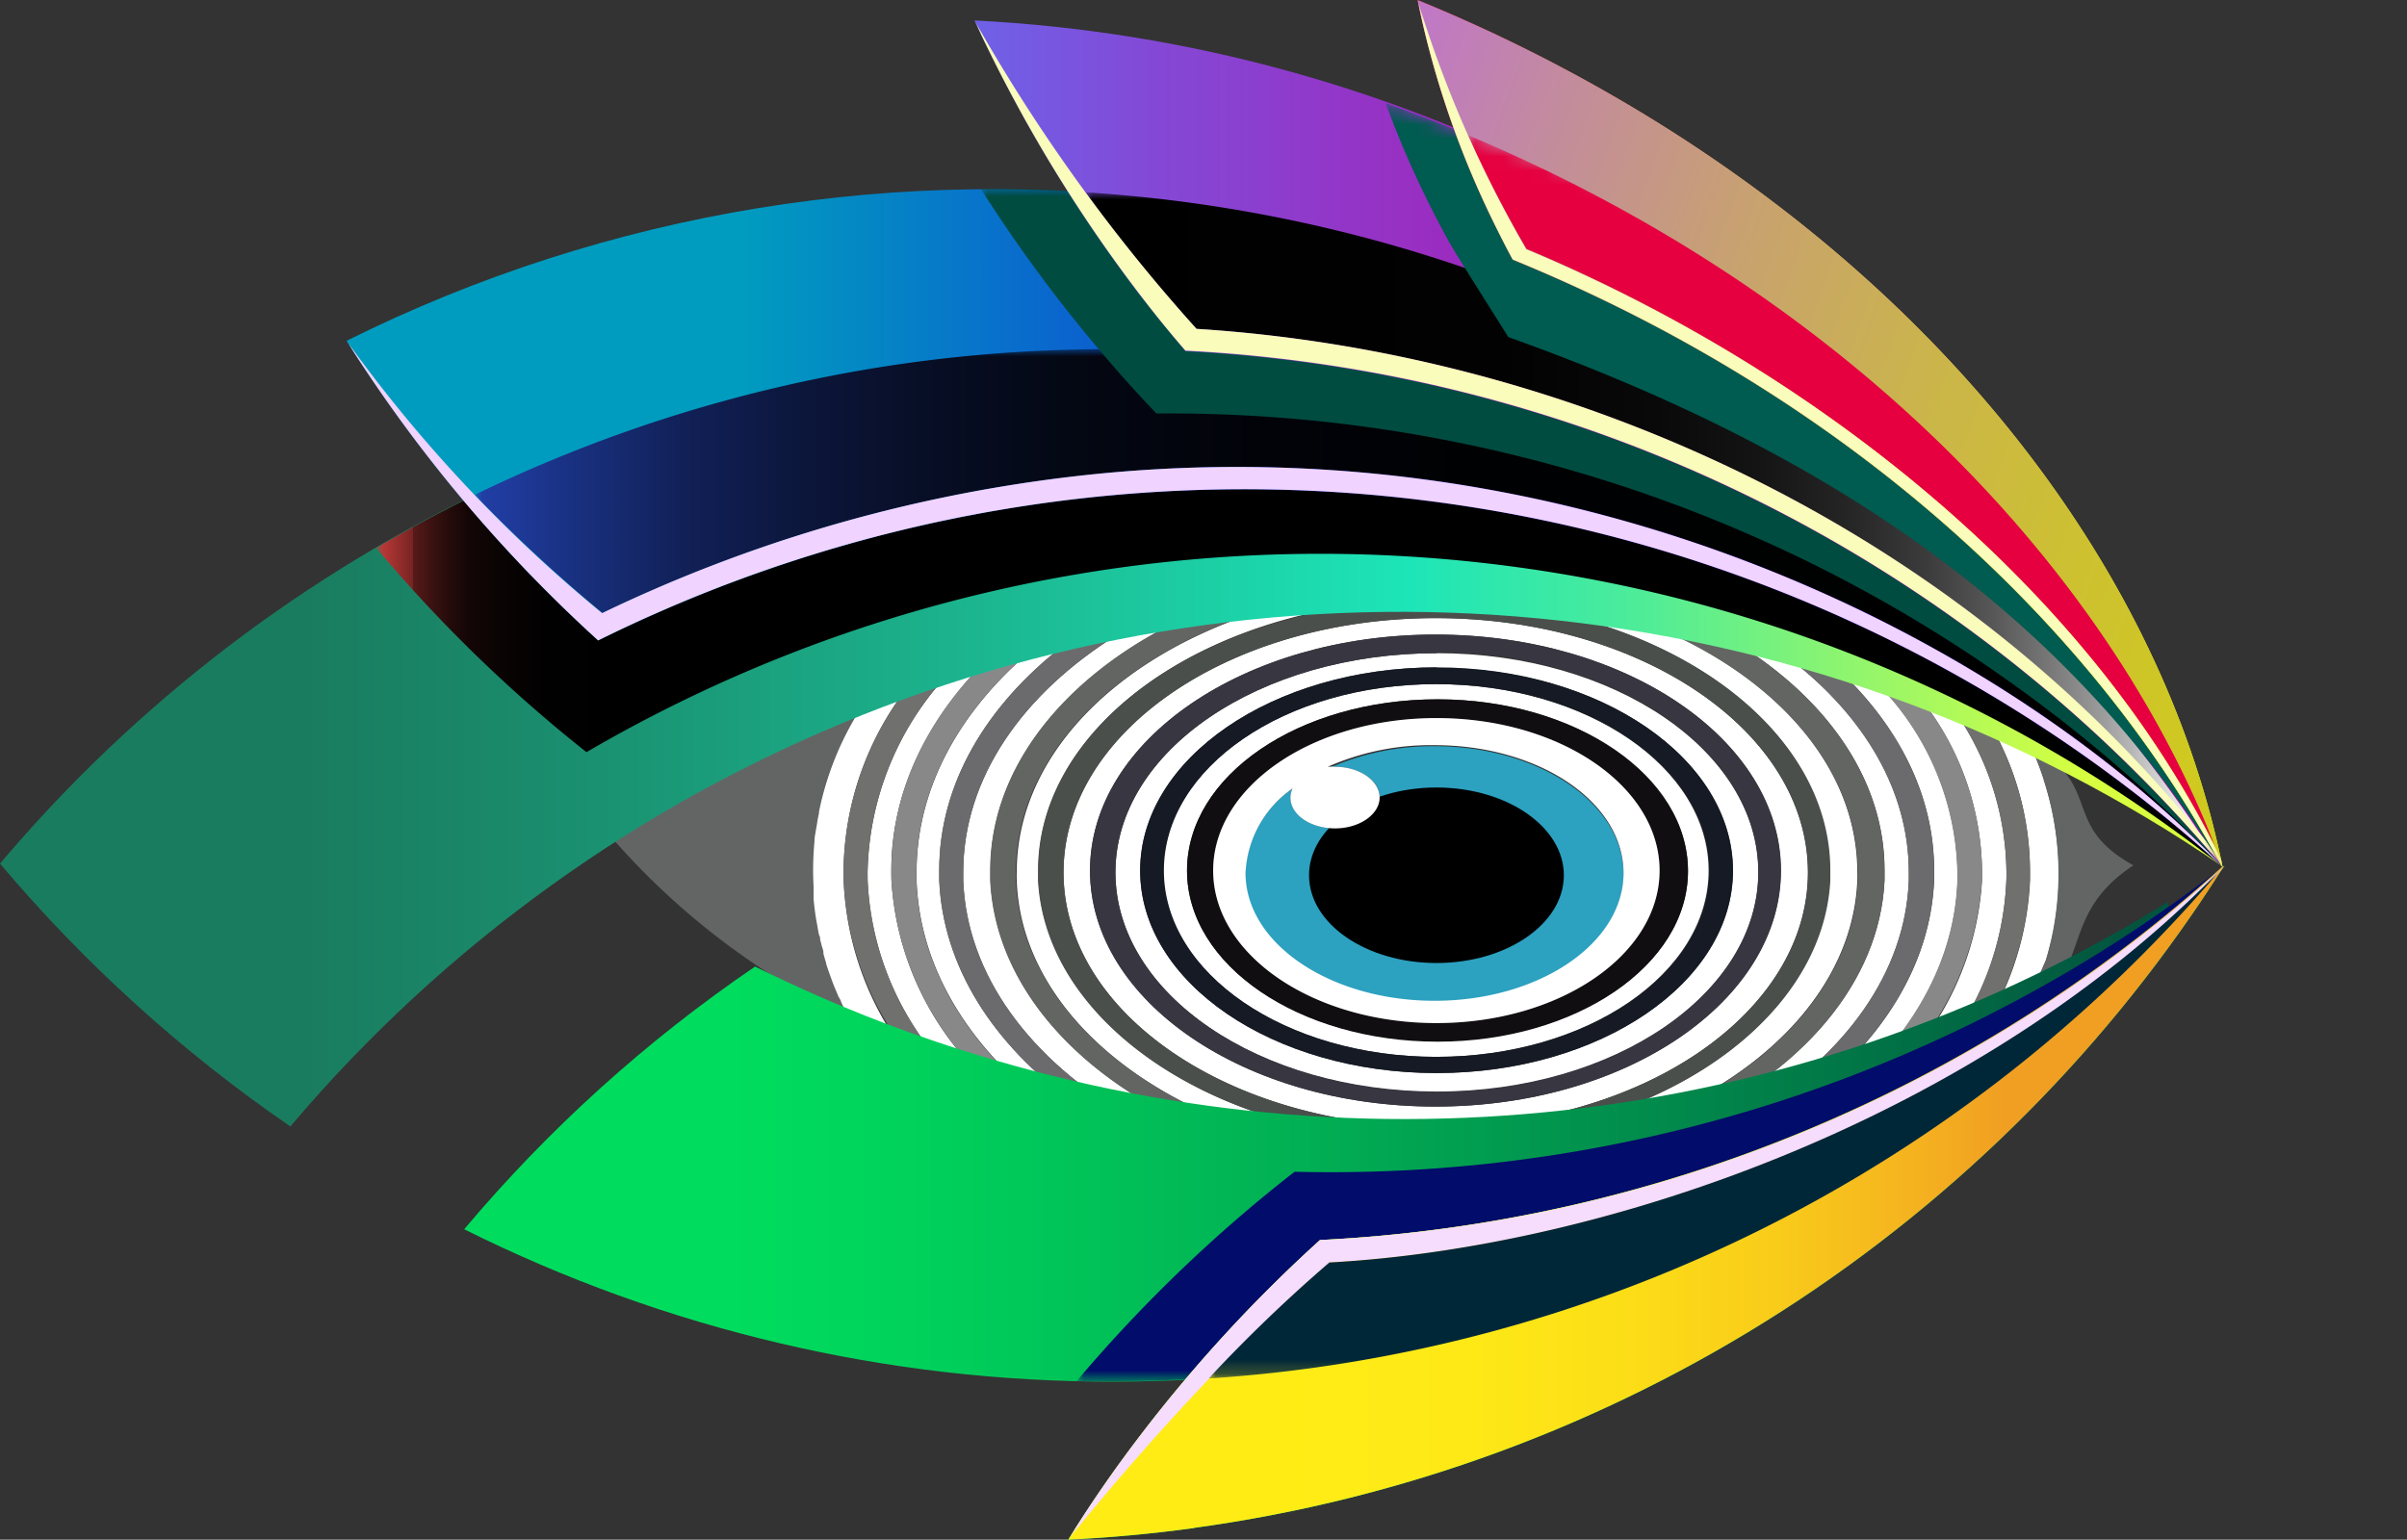 <svg xmlns="http://www.w3.org/2000/svg" xmlns:xlink="http://www.w3.org/1999/xlink" viewBox="0 0 169.46 108.43"><rect x="0" y="0" width="169.46" height="108.43" fill="#333333" stroke="none"/><defs><linearGradient id="a" x1="-55.47" y1="244.11" x2="-219.45" y2="244.11" gradientTransform="translate(278.3 -164.96)" gradientUnits="userSpaceOnUse"><stop offset="0" stop-color="#fff"/><stop offset="1"/></linearGradient><linearGradient id="b" x1="20.57" y1="244.05" x2="-223.34" y2="244.05" gradientTransform="translate(228.99 -201.24)" xlink:href="#a"/><linearGradient id="c" x1="-349.12" y1="225.29" x2="-86.54" y2="225.29" gradientTransform="matrix(0, 1.02, -1.04, 0, 363.53, 132.64)" xlink:href="#a"/><linearGradient id="d" x1="-163.83" y1="220.44" x2="-46.06" y2="220.44" gradientTransform="matrix(0, 1.02, -1.04, 0, 356.98, 123.37)" xlink:href="#a"/><linearGradient id="e" x1="-284.98" y1="244.05" x2="-147.24" y2="244.05" gradientTransform="translate(235.92 -201.24)" xlink:href="#a"/><linearGradient id="f" x1="-76.13" y1="238.49" x2="-219.34" y2="238.49" gradientTransform="translate(271.54 -201.4)" xlink:href="#a"/><linearGradient id="g" x1="-227.14" y1="243.74" x2="-64.86" y2="243.74" gradientTransform="translate(226.9 -201.24)" xlink:href="#a"/><linearGradient id="h" x1="-470.17" y1="239.41" x2="-151.92" y2="239.41" gradientTransform="translate(278.91 -203.03)" xlink:href="#a"/><linearGradient id="i" x1="-278.15" y1="238.54" x2="-88.89" y2="238.54" gradientTransform="translate(277.66 -153.82)" xlink:href="#a"/><linearGradient id="j" x1="-260.04" y1="244.34" x2="-152.89" y2="244.34" gradientTransform="translate(287.59 -165.18)" xlink:href="#a"/><linearGradient id="k" x1="-247.25" y1="232.55" x2="-104.51" y2="232.55" gradientTransform="translate(271.11 -201.41)" xlink:href="#a"/><linearGradient id="l" x1="-22.72" y1="224.1" x2="-140.88" y2="224.1" gradientTransform="matrix(0, 1.02, -1.04, 0, 359.63, 127.27)" xlink:href="#a"/><linearGradient id="m" x1="99.8" y1="30.51" x2="156.47" y2="30.51" gradientUnits="userSpaceOnUse"><stop offset="0" stop-color="red"/><stop offset="0.01" stop-color="#ff0a06"/><stop offset="0.07" stop-color="#fe331d"/><stop offset="0.13" stop-color="#fd5732"/><stop offset="0.2" stop-color="#fd7443"/><stop offset="0.27" stop-color="#fd8b50"/><stop offset="0.34" stop-color="#fc9b59"/><stop offset="0.42" stop-color="#fca45e"/><stop offset="0.54" stop-color="#fca760"/><stop offset="1" stop-color="#e3ff15"/></linearGradient><clipPath id="n"><path d="M78.35,97.3A102.15,102.15,0,0,0,156.6,60.93h0A102.16,102.16,0,0,1,71.47,75.07a102.59,102.59,0,0,1-18.31-7A101.22,101.22,0,0,0,32.68,86.57,102,102,0,0,0,78.35,97.3" style="fill:none;clip-rule:evenodd"/></clipPath><linearGradient id="o" x1="151.73" y1="80.49" x2="-11.81" y2="80.49" gradientUnits="userSpaceOnUse"><stop offset="0.01" stop-color="#02543f"/><stop offset="0.15" stop-color="#017b48"/><stop offset="0.37" stop-color="#01b054"/><stop offset="0.53" stop-color="#00d15b"/><stop offset="0.62" stop-color="#00dd5e"/></linearGradient><mask id="p" x="75.8" y="61.01" width="80.74" height="36.29" maskUnits="userSpaceOnUse"><rect x="75.8" y="61.01" width="80.74" height="36.29" style="fill:url(#a)"/></mask><clipPath id="q"><path d="M78.14,24.59A102.17,102.17,0,0,1,156.44,61a102.38,102.38,0,0,0-136,18.33A103.15,103.15,0,0,1,0,60.82,102.15,102.15,0,0,1,78.14,24.59" style="fill:none;clip-rule:evenodd"/></clipPath><linearGradient id="r" x1="155.27" y1="51.97" x2="-9.87" y2="51.97" gradientUnits="userSpaceOnUse"><stop offset="0.05" stop-color="#d8ff3f"/><stop offset="0.16" stop-color="#89f472"/><stop offset="0.24" stop-color="#4fec98"/><stop offset="0.31" stop-color="#2be7af"/><stop offset="0.34" stop-color="#1de5b8"/><stop offset="0.55" stop-color="#1baf8a"/><stop offset="0.72" stop-color="#1a8a6b"/><stop offset="0.81" stop-color="#1a7c5f"/></linearGradient><mask id="s" x="26.49" y="24.59" width="129.94" height="36.42" maskUnits="userSpaceOnUse"><rect x="26.49" y="24.59" width="129.94" height="36.42" style="fill:url(#b)"/></mask><linearGradient id="t" x1="26.49" y1="42.81" x2="156.43" y2="42.81" gradientUnits="userSpaceOnUse"><stop offset="0" stop-color="#d8423f"/><stop offset="0" stop-color="#c63c3a"/><stop offset="0.01" stop-color="#9d302e"/><stop offset="0.02" stop-color="#772423"/><stop offset="0.02" stop-color="#571a19"/><stop offset="0.03" stop-color="#3b1211"/><stop offset="0.04" stop-color="#250b0b"/><stop offset="0.05" stop-color="#140606"/><stop offset="0.07" stop-color="#090303"/><stop offset="0.09" stop-color="#020101"/><stop offset="0.14"/></linearGradient><clipPath id="u"><path d="M83.81,14.28A102.2,102.2,0,0,1,156.44,61h0A102.53,102.53,0,0,0,42.11,45.1,102.33,102.33,0,0,1,24.4,24a101.92,101.92,0,0,1,59.41-9.71" style="fill:none;clip-rule:evenodd"/></clipPath><linearGradient id="v" x1="24.4" y1="38.14" x2="156.44" y2="38.14" gradientUnits="userSpaceOnUse"><stop offset="0.21" stop-color="#009cbf"/><stop offset="0.41" stop-color="#0c5dd0"/><stop offset="0.59" stop-color="#162bdd"/><stop offset="0.73" stop-color="#1c0ce6"/><stop offset="0.8" stop-color="#1e00e9"/></linearGradient><mask id="w" x="33.42" y="24.59" width="123.02" height="36.43" maskUnits="userSpaceOnUse"><rect x="33.42" y="24.59" width="123.02" height="36.43" style="fill:url(#e)"/></mask><linearGradient id="x" x1="33.42" y1="42.81" x2="156.44" y2="42.81" gradientUnits="userSpaceOnUse"><stop offset="0" stop-color="#213fa8"/><stop offset="0.02" stop-color="#1f3a9b"/><stop offset="0.07" stop-color="#172d77"/><stop offset="0.12" stop-color="#112057"/><stop offset="0.19" stop-color="#0c163b"/><stop offset="0.26" stop-color="#070e25"/><stop offset="0.34" stop-color="#040814"/><stop offset="0.45" stop-color="#020309"/><stop offset="0.59" stop-color="#000102"/><stop offset="1"/></linearGradient><mask id="y" x="69.04" y="13.32" width="87.29" height="47.54" maskUnits="userSpaceOnUse"><rect x="69.04" y="13.32" width="87.29" height="47.54" style="fill:url(#f)"/></mask><mask id="z" x="24.4" y="23.99" width="132.03" height="37.03" maskUnits="userSpaceOnUse"><rect x="24.4" y="23.99" width="132.03" height="37.03" style="fill:url(#g)"/></mask><clipPath id="aa"><path d="M90.69,5a102.14,102.14,0,0,1,65.67,55.82h-.07A102.19,102.19,0,0,0,83.46,24.73c-1.11-1.31-2.2-2.66-3.25-4A102.92,102.92,0,0,1,68.61,1.44,102.5,102.5,0,0,1,90.69,5" style="fill:none;clip-rule:evenodd"/></clipPath><linearGradient id="ab" x1="261" y1="31.14" x2="51.72" y2="31.14" gradientUnits="userSpaceOnUse"><stop offset="0.46" stop-color="#bf00a0"/><stop offset="0.55" stop-color="#bb05a3"/><stop offset="0.65" stop-color="#b012ae"/><stop offset="0.75" stop-color="#9d29be"/><stop offset="0.86" stop-color="#8349d6"/><stop offset="0.96" stop-color="#6172f4"/><stop offset="1" stop-color="#5581ff"/></linearGradient><mask id="ac" x="76.42" y="13.54" width="78.86" height="45.69" maskUnits="userSpaceOnUse"><rect x="76.42" y="13.54" width="78.86" height="45.69" style="fill:url(#h)"/></mask><linearGradient id="ad" x1="76.42" y1="36.38" x2="155.28" y2="36.38" gradientUnits="userSpaceOnUse"><stop offset="0"/><stop offset="0.37" stop-color="#020202"/><stop offset="0.51" stop-color="#090909"/><stop offset="0.6" stop-color="#141414"/><stop offset="0.68" stop-color="#252525"/><stop offset="0.75" stop-color="#3b3b3b"/><stop offset="0.81" stop-color="#575757"/><stop offset="0.86" stop-color="#777"/><stop offset="0.91" stop-color="#9d9d9d"/><stop offset="0.95" stop-color="#c8c8c8"/><stop offset="0.99" stop-color="#f6f6f6"/><stop offset="1" stop-color="#fff"/></linearGradient><clipPath id="ae"><path d="M84,107.61A102.18,102.18,0,0,0,156.57,61h-.07A102.31,102.31,0,0,1,92.93,87.33a102.58,102.58,0,0,0-12.72,13.85c-1.8,2.36-3.48,4.79-5,7.25q4.41-.21,8.87-.82" style="fill:#00dd5e;clip-rule:evenodd"/></clipPath><linearGradient id="af" x1="75.16" y1="84.72" x2="156.57" y2="84.72" gradientUnits="userSpaceOnUse"><stop offset="0.18" stop-color="#ffec15"/><stop offset="0.34" stop-color="#fee916"/><stop offset="0.48" stop-color="#fcde17"/><stop offset="0.61" stop-color="#f9cc1a"/><stop offset="0.73" stop-color="#f5b31f"/><stop offset="0.81" stop-color="#f19f22"/></linearGradient><mask id="ag" x="75.16" y="61.01" width="81.41" height="47.43" maskUnits="userSpaceOnUse"><rect x="75.16" y="61.01" width="81.41" height="47.43" style="fill:url(#i)"/></mask><mask id="ah" x="85.09" y="61.25" width="71.25" height="35.83" maskUnits="userSpaceOnUse"><rect x="85.09" y="61.25" width="71.25" height="35.83" style="fill:url(#j)"/></mask><mask id="ai" x="68.61" y="1.44" width="87.75" height="59.42" maskUnits="userSpaceOnUse"><rect x="68.61" y="1.44" width="87.75" height="59.42" style="fill:url(#k)"/></mask><mask id="aj" x="87.16" y="7.26" width="79.68" height="53.76" maskUnits="userSpaceOnUse"><rect x="111.82" y="-2.73" width="30.36" height="73.74" transform="translate(51.47 141.79) rotate(-69.99)" style="fill:url(#l)"/></mask><clipPath id="al"><path d="M116.54,8.53c22.16,13.75,36,33.12,39.93,52.49l-.05,0c-9.49-17.67-27.09-33.4-49.92-42.73-.6-1.11-1.16-2.23-1.7-3.36A65.25,65.25,0,0,1,99.8,0a113.72,113.72,0,0,1,16.74,8.53" style="fill:url(#m);clip-rule:evenodd"/></clipPath><linearGradient id="am" x1="302.94" y1="19.04" x2="130.27" y2="19.04" gradientTransform="matrix(0, 1.02, -1.04, 0, 147.9, -154.19)" gradientUnits="userSpaceOnUse"><stop offset="0.47" stop-color="#cfcc1a"/><stop offset="0.52" stop-color="#cfc920"/><stop offset="0.59" stop-color="#cdc130"/><stop offset="0.67" stop-color="#cbb54a"/><stop offset="0.76" stop-color="#c8a26f"/><stop offset="0.85" stop-color="#c38b9e"/><stop offset="0.94" stop-color="#be6fd7"/><stop offset="1" stop-color="#bb5cff"/></linearGradient><mask id="an" x="93.37" y="9.52" width="72.58" height="50.21" maskUnits="userSpaceOnUse"><rect x="115.07" y="1.32" width="29.18" height="66.61" transform="translate(52.77 144.62) rotate(-69.99)" style="fill:url(#c)"/></mask><mask id="ao" x="86.82" y="0" width="82.64" height="61.02" maskUnits="userSpaceOnUse"><rect x="109.16" y="-6.55" width="37.95" height="74.13" transform="translate(55.63 140.48) rotate(-69.99)" style="fill:url(#d)"/></mask></defs><path d="M144,67.6c.18-.62.36-1.32.51-2.11a20.26,20.26,0,0,1-.58,2.26Z" style="fill:none"/><path d="M58.6,69.13c.14.35.28.67.41,1C58.88,69.8,58.74,69.48,58.6,69.13Z" style="fill:none"/><path d="M144,67.75a20.26,20.26,0,0,0,.58-2.26A21.42,21.42,0,0,0,144,55.27c0-.13-.07-.26-.11-.38a23.84,23.84,0,0,0-.94-2.42h0l-.06-.11c-.87-.4-1.76-.78-2.65-1.14a20.71,20.71,0,0,1,2.68,10.08c0,.24,0,.48,0,.72A21.49,21.49,0,0,1,139,73.44c1.91-.8,3-1.34,3.14-1.4h0Z" style="fill:#fff"/><path d="M59.39,61.3a21.42,21.42,0,0,1,4.34-12.68c-1,.37-2.09.76-3.13,1.17a22.64,22.64,0,0,0-3,7.41.3.3,0,0,0,0,.1c-.06.27-.1.54-.15.81s-.12.8-.17,1.22a21,21,0,0,0-.06,3.15c0,.16,0,.32,0,.48l0,.37c0,.48.1.94.17,1.39,0,.18.07.36.1.55s.09.44.14.66,0,.19.05.27l.12.46c0,.15.07.29.11.43l0,.09c.06.24.13.47.2.7l0,.05q.21.64.42,1.2c.14.35.28.67.41,1l.09.2c0,.09.07.17.11.25a.33.33,0,0,0,0,.06c.17.37.36.73.55,1.09,0,0,0,0,0,0q1.74.86,3.48,1.62A21.4,21.4,0,0,1,59.4,62C59.39,61.78,59.39,61.54,59.39,61.3Z" style="fill:#fff"/><path d="M62.75,61.3c0-5.3,2.3-10.23,6.26-14.36-.82.24-1.65.48-2.46.75a21,21,0,0,0-5.47,13.75c0,.19,0,.39,0,.58a20.82,20.82,0,0,0,4.85,12.43c1,.4,2,.78,3,1.15A20.92,20.92,0,0,1,62.76,62C62.75,61.78,62.75,61.54,62.75,61.3Z" style="fill:#fff"/><path d="M141.26,61.44a20.13,20.13,0,0,0-3.55-11.24c-.79-.3-1.59-.6-2.4-.88a19.83,19.83,0,0,1,4.23,12c0,.24,0,.48,0,.72a20.89,20.89,0,0,1-6.06,13.45c1.08-.37,2.07-.72,3-1A20.85,20.85,0,0,0,141.25,62C141.26,61.83,141.26,61.63,141.26,61.44Z" style="fill:#fff"/><path d="M137.82,62c0-.19,0-.39,0-.58a19.42,19.42,0,0,0-5.49-13.13c-.84-.28-1.69-.54-2.54-.79,4,3.89,6.38,8.65,6.38,13.78,0,.24,0,.48,0,.72-.25,5.91-3.63,11.27-9,15.36,1.18-.32,2.29-.64,3.35-.95C134.93,72.4,137.64,67.42,137.82,62Z" style="fill:#fff"/><path d="M66.13,62c0-.24,0-.48,0-.72,0-6.08,3.32-11.63,8.78-15.85-.87.19-1.73.39-2.58.61-4.89,4.24-7.8,9.57-7.8,15.38,0,.19,0,.39,0,.58.19,5.52,3,10.59,7.64,14.66,1.15.37,2.3.71,3.45,1C69.94,73.58,66.39,68.09,66.13,62Z" style="fill:#fff"/><path d="M69.73,62c0-.24,0-.48,0-.72,0-7,4.94-13.28,12.59-17.22-1.19.17-2.38.37-3.57.59h0C72,48.82,67.81,54.79,67.81,61.44c0,.2,0,.39,0,.58.25,6.68,4.75,12.64,11.73,16.67,1.81.41,3.6.75,5.37,1C76.08,76.08,70.09,69.53,69.73,62Z" style="fill:#fff"/><path d="M134.39,62c0-.19,0-.38,0-.58,0-5.72-3.12-10.94-8.25-14.93-1.07-.28-2.15-.55-3.23-.79,6,3.92,9.77,9.45,9.77,15.58,0,.24,0,.48,0,.72-.34,7.24-5.92,13.57-14.22,17.29,1.67-.3,3.28-.63,4.81-1h0C129.9,74.31,134.15,68.5,134.39,62Z" style="fill:#fff"/><path d="M130.76,62a5.62,5.62,0,0,0,0-.58c0-7-5.14-13.11-13-16.75-1.9-.35-3.82-.64-5.74-.88,9.88,2.93,16.79,9.66,16.79,17.49q0,.36,0,.72C128.29,72.22,116,80.37,101,80.37h-.79C85.49,80.08,73.65,72,73.11,62q0-.36,0-.72c0-8.61,8.37-15.89,19.85-18.25-1.8.09-3.59.21-5.38.39-9.53,3.36-16,10.16-16,18a5.62,5.62,0,0,0,0,.58C71.87,70.6,80,77.85,91.34,80.55c3,.28,6,.41,8.84.41a99.39,99.39,0,0,0,11.88-.7h0C122.8,77.35,130.43,70.31,130.76,62Z" style="fill:#fff"/><path d="M101.07,79.35c14.48,0,26.21-8,26.21-17.91s-11.73-17.91-26.21-17.91-26.2,8-26.2,17.91S86.6,79.35,101.07,79.35Zm0-34.66c13.43,0,24.32,7.44,24.32,16.62s-10.89,16.62-24.32,16.62S76.74,70.49,76.74,61.31,87.62,44.69,101.05,44.69Z" style="fill:#fff"/><path d="M101.16,76.91c12.5,0,22.63-6.93,22.63-15.47S113.66,46,101.16,46,78.53,52.9,78.53,61.44,88.66,76.91,101.16,76.91Zm0-29.87C112.66,47,122,53.43,122,61.31s-9.35,14.26-20.87,14.26S80.27,69.19,80.27,61.31,89.61,47,101.14,47Z" style="fill:#fff"/><path d="M101.09,74.43c10.61,0,19.2-5.87,19.2-13.12s-8.59-13.13-19.2-13.13-19.2,5.88-19.2,13.13S90.49,74.43,101.09,74.43Zm.12-25.18c9.74,0,17.63,5.4,17.63,12.06s-7.89,12-17.63,12S83.57,68,83.57,61.31,91.46,49.25,101.21,49.25Z" style="fill:#fff"/><path d="M101,70.55c7.35,0,13.3-4,13.3-9s-6-9-13.3-9a17.92,17.92,0,0,0-7.49,1.57A4.38,4.38,0,0,1,94,54c1.73,0,3.14,1,3.14,2.16S95.75,58.34,94,58.34s-3.14-1-3.14-2.17a1.62,1.62,0,0,1,.15-.64,7.67,7.67,0,0,0-3.35,6C87.68,66.5,93.64,70.55,101,70.55Zm.14-13c3.31,0,6,1.85,6,4.13s-2.68,4.13-6,4.13-6-1.85-6-4.13S97.82,57.51,101.13,57.51Z" style="fill:#2ca1c0"/><ellipse cx="101.13" cy="61.64" rx="8.97" ry="6.18"/><path d="M142.91,61.3a20.71,20.71,0,0,0-2.68-10.08c-.83-.36-1.67-.69-2.52-1a20.13,20.13,0,0,1,3.55,11.24c0,.19,0,.39,0,.58a20.85,20.85,0,0,1-4.82,12.4c1-.36,1.8-.69,2.53-1A21.49,21.49,0,0,0,142.9,62C142.91,61.78,142.91,61.54,142.91,61.3Z" style="fill:#70706f"/><path d="M61.08,61.44a21,21,0,0,1,5.47-13.75q-1.42.44-2.82.93A21.42,21.42,0,0,0,59.39,61.3c0,.24,0,.48,0,.72a21.4,21.4,0,0,0,3.88,11.32c.89.39,1.77.76,2.66,1.11A20.82,20.82,0,0,1,61.09,62C61.08,61.83,61.08,61.63,61.08,61.44Z" style="fill:#70706f"/><path d="M64.52,62c0-.19,0-.39,0-.58,0-5.81,2.91-11.14,7.8-15.38-1.11.27-2.21.57-3.3.88-4,4.13-6.26,9.06-6.26,14.36,0,.24,0,.48,0,.72A20.92,20.92,0,0,0,68.94,75.6c1.07.38,2.15.74,3.22,1.08C67.52,72.61,64.71,67.54,64.52,62Z" style="fill:#898889"/><path d="M139.54,61.3a19.83,19.83,0,0,0-4.23-12c-1-.36-2-.69-3-1a19.42,19.42,0,0,1,5.49,13.13c0,.19,0,.39,0,.58-.18,5.4-2.89,10.38-7.35,14.41q1.6-.5,3-1A20.89,20.89,0,0,0,139.53,62C139.54,61.78,139.54,61.54,139.54,61.3Z" style="fill:#898889"/><path d="M136.16,62c0-.24,0-.48,0-.72,0-5.13-2.36-9.89-6.38-13.78-1.21-.36-2.42-.7-3.65-1,5.13,4,8.25,9.21,8.25,14.93,0,.2,0,.39,0,.58-.24,6.48-4.49,12.29-11.12,16.31,1.35-.31,2.63-.63,3.85-1C132.53,73.29,135.91,67.93,136.16,62Z" style="fill:#6b6b6d"/><path d="M67.82,62c0-.19,0-.38,0-.58,0-6.65,4.21-12.62,10.91-16.77-1.28.23-2.56.49-3.83.78-5.46,4.22-8.78,9.77-8.78,15.85,0,.24,0,.48,0,.72.26,6.07,3.81,11.56,9.48,15.69,1.32.36,2.64.68,3.94,1C72.57,74.66,68.07,68.7,67.82,62Z" style="fill:#6b6b6d"/><path d="M71.52,62a5.62,5.62,0,0,1,0-.58c0-7.84,6.52-14.64,16-18-1.76.17-3.51.38-5.25.64C74.65,48,69.71,54.26,69.71,61.3c0,.24,0,.48,0,.72.36,7.51,6.35,14.06,15.19,17.71q3.26.54,6.42.82C80,77.85,71.87,70.6,71.52,62Z" style="fill:#636563"/><path d="M132.67,62c0-.24,0-.48,0-.72,0-6.13-3.75-11.66-9.77-15.58-1.69-.39-3.4-.73-5.11-1,7.83,3.64,13,9.78,13,16.75a5.62,5.62,0,0,1,0,.58c-.33,8.29-8,15.33-18.66,18.24q3.32-.41,6.35-1C126.75,75.59,132.33,69.26,132.67,62Z" style="fill:#636563"/><path d="M73.08,61.3q0,.36,0,.72c.54,10,12.38,18.06,27.07,18.34H101c15.06,0,27.32-8.15,27.86-18.35q0-.36,0-.72c0-7.83-6.91-14.56-16.79-17.49A107.48,107.48,0,0,0,100.18,43c-2.42-.06-4.84,0-7.25.09C81.45,45.41,73.08,52.69,73.08,61.3Zm28-17.77c14.48,0,26.21,8,26.21,17.91s-11.73,17.91-26.21,17.91-26.2-8-26.2-17.91S86.6,43.53,101.07,43.53Z" style="fill:#4a4f4c"/><path d="M101.05,77.93c13.43,0,24.32-7.44,24.32-16.62s-10.89-16.62-24.32-16.62S76.74,52.13,76.74,61.31,87.62,77.93,101.05,77.93Zm.11-32c12.5,0,22.63,6.93,22.63,15.47s-10.13,15.47-22.63,15.47S78.53,70,78.53,61.44,88.66,46,101.16,46Z" style="fill:#383640"/><path d="M101.14,75.57c11.52,0,20.87-6.38,20.87-14.26S112.66,47,101.14,47,80.27,53.43,80.27,61.31,89.61,75.57,101.14,75.57Zm0-27.39c10.61,0,19.2,5.88,19.2,13.13s-8.59,13.12-19.2,13.12-19.2-5.87-19.2-13.12S90.49,48.18,101.09,48.18Z" style="fill:#151a24"/><path d="M101.21,73.36c9.74,0,17.63-5.39,17.63-12S111,49.25,101.21,49.25s-17.64,5.4-17.64,12.06S91.46,73.36,101.21,73.36Zm-.08-22.79c8.68,0,15.71,4.81,15.71,10.74s-7,10.74-15.71,10.74S85.41,67.24,85.41,61.31,92.45,50.57,101.13,50.57Z" style="fill:#100e10"/><path d="M142.94,52.47h0a23.84,23.84,0,0,1,.94,2.42c0,.12.07.25.11.38a21.42,21.42,0,0,1,.56,10.22c-.15.79-.33,1.49-.51,2.11l-.07.15L142.11,72h0c5.49-3.63,2.6-7.43,8.09-11.06C145,58.08,148.16,55.36,142.94,52.47Z" style="fill:#636565"/><path d="M59,70.15l0-.05c-.13-.3-.27-.62-.41-1s-.28-.77-.42-1.2l0-.05c-.07-.23-.14-.46-.2-.7l0-.09c0-.14-.07-.28-.11-.43l-.12-.46c0-.08,0-.18-.05-.27s-.1-.44-.14-.66-.07-.37-.1-.55c-.07-.45-.13-.91-.17-1.39l0-.37c0-.16,0-.32,0-.48a21,21,0,0,1,.06-3.15c0-.42.11-.82.17-1.22s.09-.54.15-.81a.3.3,0,0,1,0-.1,21.4,21.4,0,0,1,2.94-7.28A77,77,0,0,0,51,54.19,78.59,78.59,0,0,0,43.08,59,51.93,51.93,0,0,0,59.8,71.72c-.17-.3-.37-.7-.59-1.17,0-.08-.07-.16-.11-.25Z" style="fill:#636565"/><path d="M59.1,70.3,59,70.1l0,.05Z" style="fill:#315faf"/><path d="M101.13,72.05c8.68,0,15.71-4.81,15.71-10.74s-7-10.74-15.71-10.74S85.41,55.38,85.41,61.31,92.45,72.05,101.13,72.05ZM91,55.53a1.62,1.62,0,0,0-.15.64c0,1.2,1.4,2.17,3.14,2.17s3.14-1,3.14-2.17S95.75,54,94,54a4.38,4.38,0,0,0-.52,0A17.92,17.92,0,0,1,101,52.48c7.35,0,13.3,4,13.3,9s-6,9-13.3,9-13.31-4-13.31-9A7.67,7.67,0,0,1,91,55.53Z" style="fill:#fff"/><g style="clip-path:url(#n)"><rect x="28.72" y="62.31" width="123.93" height="36.38" style="fill:url(#o)"/></g><g style="mask:url(#p)"><path d="M91.14,82.52A103,103,0,0,0,77.43,95.38c-.55.62-1.1,1.25-1.63,1.89q1.28,0,2.55,0A102.18,102.18,0,0,0,156.54,61h0A102.4,102.4,0,0,1,91.14,82.52Z" style="fill:#020c6a;fill-rule:evenodd"/></g><g style="clip-path:url(#q)"><rect y="24.59" width="156.44" height="54.75" style="fill:url(#r)"/></g><g style="mask:url(#s)"><path d="M78.14,24.59a101.86,101.86,0,0,0-51.65,14,101.74,101.74,0,0,0,14.8,14.38,102.52,102.52,0,0,1,115.08,8l.06,0,0,0A102.15,102.15,0,0,0,78.14,24.59Z" style="fill-rule:evenodd;fill:url(#t)"/></g><g style="clip-path:url(#u)"><rect x="24.4" y="13.32" width="132.04" height="49.64" style="fill:url(#v)"/></g><g style="mask:url(#w)"><path d="M78.14,24.59A102,102,0,0,0,33.42,34.85a111.94,111.94,0,0,0,9,8.33,104.12,104.12,0,0,1,31.37-9.4C110.31,28.86,141.2,45.1,156.44,61h0A102.17,102.17,0,0,0,78.14,24.59Z" style="fill-rule:evenodd;fill:url(#x)"/></g><g style="mask:url(#y)"><path d="M83.81,14.28a104.05,104.05,0,0,0-14.77-1,103.26,103.26,0,0,0,8.9,12q1.71,2,3.48,3.84a102.14,102.14,0,0,1,74.86,31.71h.06A102.21,102.21,0,0,0,83.81,14.28Z" style="fill:#004c41;fill-rule:evenodd"/></g><g style="mask:url(#z)"><path d="M73.76,33.78a104.12,104.12,0,0,0-31.37,9.4A101.26,101.26,0,0,1,24.4,24,102.33,102.33,0,0,0,42.11,45.1,102.53,102.53,0,0,1,156.44,61h0C141.2,45.1,110.31,28.86,73.76,33.78Z" style="fill:#f0d3ff;fill-rule:evenodd"/></g><g style="clip-path:url(#aa)"><rect x="68.61" y="1.44" width="87.75" height="59.42" style="fill:url(#ab)"/></g><g style="mask:url(#ac)"><path d="M83.81,14.28c-2.47-.34-4.94-.58-7.39-.74a115.29,115.29,0,0,0,7.82,9.62c25.89,1.64,53.18,13.66,71,36.07A102.16,102.16,0,0,0,83.81,14.28Z" style="fill-rule:evenodd;fill:url(#ad)"/></g><path d="M84,107.61A102.18,102.18,0,0,0,156.57,61h-.07A102.31,102.31,0,0,1,92.93,87.33a102.58,102.58,0,0,0-12.72,13.85c-1.8,2.36-3.48,4.79-5,7.25q4.41-.21,8.87-.82" style="fill:#00dd5e;fill-rule:evenodd"/><g style="clip-path:url(#ae)"><rect x="75.16" y="61.01" width="81.41" height="47.43" style="fill:url(#af)"/></g><g style="mask:url(#ag)"><path d="M92.93,87.33a102.58,102.58,0,0,0-12.72,13.85c-1.8,2.36-3.48,4.79-5,7.25,5-6.27,12.79-14.8,18.43-19.52,19.84-1.08,46.06-10.34,63-27.9h-.07A102.31,102.31,0,0,1,92.93,87.33Z" style="fill:#f6dcfd;fill-rule:evenodd"/></g><g style="mask:url(#ah)"><path d="M85.09,97.08a102.18,102.18,0,0,0,71.24-35.83c-16.92,17.4-43,26.58-62.74,27.66A107.42,107.42,0,0,0,85.09,97.08Z" style="fill:#002738;fill-rule:evenodd"/></g><g style="mask:url(#ai)"><path d="M84.24,23.16A122.36,122.36,0,0,1,68.61,1.44a102.92,102.92,0,0,0,11.6,19.25c1.05,1.38,2.14,2.73,3.25,4a102.19,102.19,0,0,1,72.83,36.12h.07c-.09-.2-.18-.4-.28-.6C138.25,37.18,110.53,24.82,84.24,23.16Z" style="fill:#f9fcba;fill-rule:evenodd"/></g><g style="mask:url(#aj)"><path d="M109.06,12.1A116.65,116.65,0,0,0,97.55,7.26,70.25,70.25,0,0,0,102,17c.62,1.12,3.52,5.65,4.19,6.74,23.25,8.3,39.53,19.88,50.23,37.24h0C149.44,41.78,132.78,23.64,109.06,12.1Z" style="fill:#005b50;fill-rule:evenodd"/></g><path d="M116.54,8.53c22.16,13.75,36,33.12,39.93,52.49l-.05,0c-9.49-17.67-27.09-33.4-49.92-42.73-.6-1.11-1.16-2.23-1.7-3.36A65.25,65.25,0,0,1,99.8,0a113.72,113.72,0,0,1,16.74,8.53" style="fill-rule:evenodd;fill:url(#m)"/><g style="clip-path:url(#al)"><rect x="109.16" y="-6.55" width="37.95" height="74.13" transform="translate(55.63 140.48) rotate(-69.99)" style="fill:url(#am)"/></g><g style="mask:url(#an)"><path d="M109.06,12.1c-1.89-.91-3.79-1.78-5.71-2.58a84.65,84.65,0,0,0,4.11,8C127.66,26,146.69,41.12,156,59.73,148.69,41,132.25,23.38,109.06,12.1Z" style="fill:#e60040;fill-rule:evenodd"/></g><g style="mask:url(#ao)"><path d="M107.46,17.56A83,83,0,0,1,99.8,0a65.25,65.25,0,0,0,5,14.91c.54,1.13,1.1,2.25,1.7,3.36C129.33,27.6,146.93,43.33,156.42,61l.05,0-.09-.44C147.27,41.58,128,26.15,107.46,17.56Z" style="fill:#f9fcba;fill-rule:evenodd"/></g></svg>